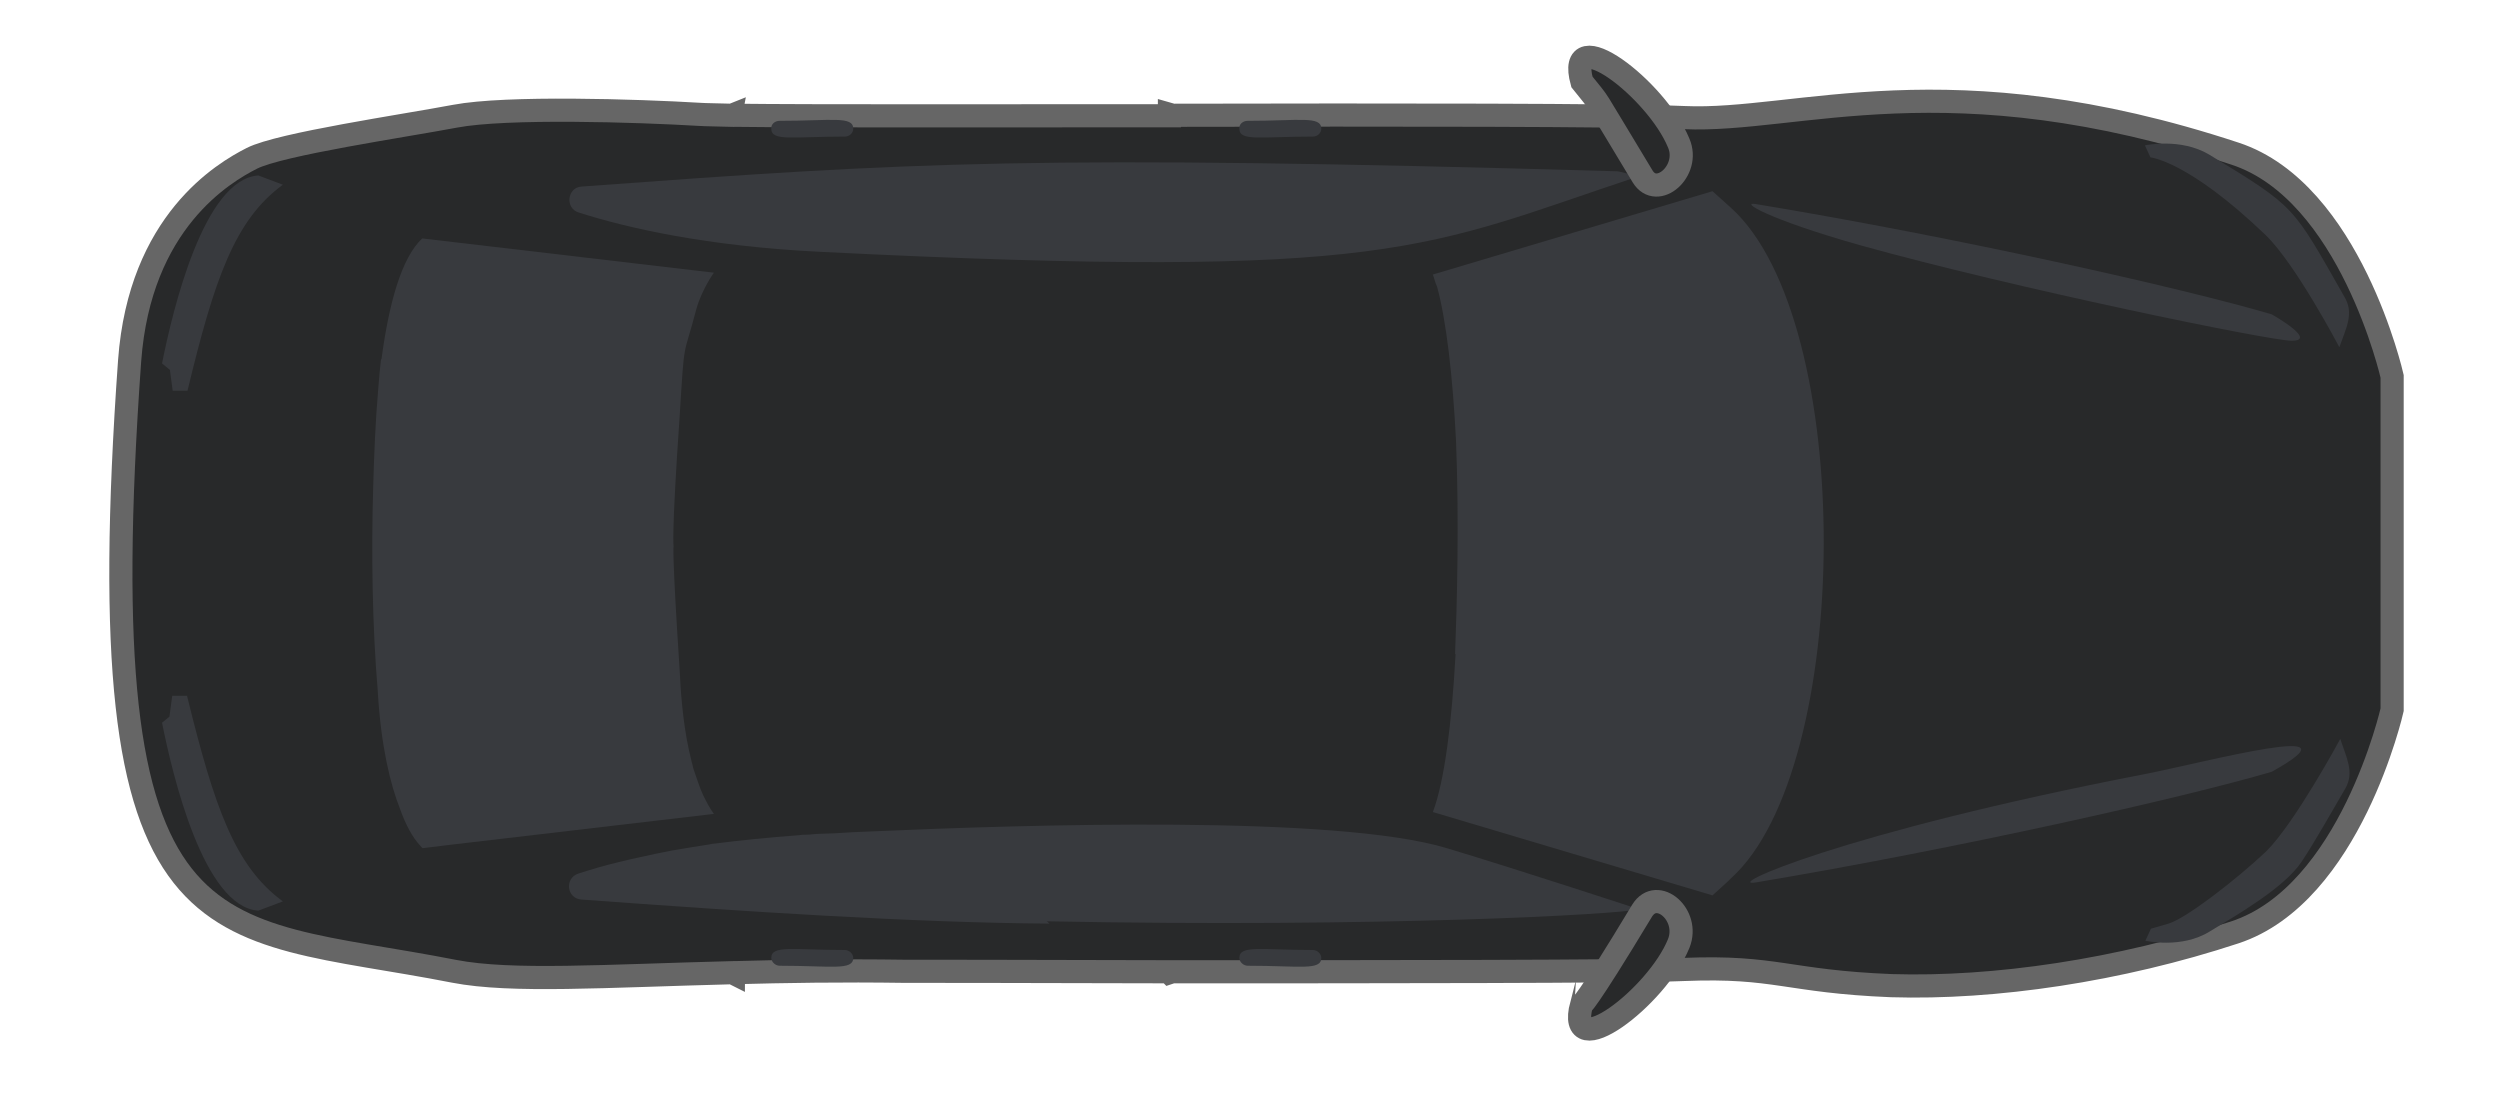 <?xml version="1.0" encoding="utf-8"?>
<!-- Generator: Adobe Illustrator 27.0.0, SVG Export Plug-In . SVG Version: 6.00 Build 0)  -->
<svg version="1.1" id="圖層_1" xmlns="http://www.w3.org/2000/svg" xmlns:xlink="http://www.w3.org/1999/xlink" x="0px" y="0px"
	 viewBox="0 0 54 24" style="enable-background:new 0 0 54 24;" xml:space="preserve">
<style type="text/css">
	.st0{fill:#888888;}
	.st1{fill:#28292A;stroke:#666666;stroke-width:0.5;stroke-miterlimit:10;}
	.st2{fill:#383A3E;}
</style>
<g>
	<path class="st0" d="M50.91,15.46c0.13,0.18,0.22,0.14,0.42,0c0.2-0.14,0.34-0.69,0.34-0.69c0-2.21,0-3.89,0-6.09
		c0,0-0.15-0.54-0.34-0.68c-0.2-0.14-0.29-0.19-0.42,0c-0.13,0.18-0.11,1.36-0.11,1.36C50.8,13.34,50.73,15.22,50.91,15.46z"/>
	<path class="st1" d="M48.27,20.14c2.5-0.82,3.4-4.81,3.4-4.81l0-3.6l0-3.6c0,0-0.9-3.99-3.39-4.81c-6.21-2.05-9.46-0.67-11.9-0.78
		c-1.43-0.06-6.31-0.06-11.05-0.05l-0.07-0.02c0,0.01,0,0.02,0,0.03c-3.92,0-7.72,0.01-9.39-0.01c0,0-0.01-0.01-0.01-0.02
		l-0.05,0.02c-0.32-0.01-0.56-0.01-0.7-0.02c-1.34-0.08-4.17-0.17-5.28,0.04s-3.78,0.6-4.39,0.91S3.02,4.79,2.8,7.79
		C1.86,20.92,4.46,19.93,9.81,20.98c1.24,0.24,3.25,0.1,6.01,0.03l0.02,0.01c0-0.01,0,0,0.01-0.01c1.1-0.03,2.33-0.05,3.68-0.03
		c0,0,2.58,0,5.72,0.01c0,0.01,0,0.01,0.01,0.02l0.06-0.02c4.41,0,9.91,0,11.06-0.05c1.98-0.08,2.23,0.26,4.47,0.35
		C43.08,21.36,45.78,20.96,48.27,20.14z"/>
	<g>
		<path class="st2" d="M12.5,4.59c1.03,0.33,2.76,0.73,5.23,0.85c12.41,0.62,13.04-0.1,17.66-1.63c-0.05-0.01-0.41-0.11-0.46-0.11
			C22.33,3.34,19.76,3.5,12.56,4.03C12.25,4.05,12.2,4.5,12.5,4.59z"/>
		<path class="st2" d="M6.11,3.99l-0.53-0.2C4.4,3.87,3.73,6.7,3.5,7.85l0.17,0.14l0.06,0.45l0.32,0C4.63,6.03,5.07,4.75,6.11,3.99z
			"/>
		<path class="st2" d="M46.45,3.4c0,0,0.81,0.07,2.48,1.67c0.65,0.62,1.6,2.43,1.6,2.43c0.14-0.4,0.32-0.72,0.12-1.07
			c-1.14-2-1.04-1.94-2.93-3.09c-0.62-0.37-1.39-0.2-1.39-0.2L46.45,3.4z"/>
		<path class="st2" d="M28.54,2.78c0-0.28-0.47-0.17-1.59-0.17c-0.1,0-0.19,0.07-0.18,0.17c0,0.28,0.47,0.17,1.59,0.17
			C28.46,2.95,28.54,2.87,28.54,2.78z"/>
		<path class="st2" d="M18.43,2.78c0-0.28-0.47-0.17-1.59-0.17c-0.1,0-0.19,0.07-0.18,0.17c0,0.28,0.47,0.17,1.59,0.17
			C18.34,2.95,18.43,2.88,18.43,2.78z"/>
		<path class="st2" d="M40.19,5.3c3.3,0.92,8.83,2.06,9.31,2.06c0.58,0-0.43-0.57-0.43-0.57c-1.9-0.56-6.78-1.66-11.13-2.38
			C37.55,4.34,38.17,4.73,40.19,5.3z"/>
		<path class="st2" d="M8.64,17.47c0.12,0.34,0.27,0.62,0.44,0.8c0.03,0.04,0.05,0.05,0.05,0.05l0,0l0,0l0.66-0.08l5.63-0.66l0,0
			l0,0c-0.09-0.12-0.16-0.26-0.23-0.4c-0.02-0.05-0.04-0.09-0.06-0.14c-0.04-0.11-0.08-0.22-0.12-0.34
			c-0.02-0.06-0.04-0.11-0.05-0.17c-0.03-0.1-0.05-0.22-0.08-0.33c-0.14-0.65-0.18-1.32-0.2-1.73c-0.17-2.6-0.13-2.67-0.13-2.67
			S14.5,11.6,14.68,9c0.11-1.77,0.07-1.21,0.36-2.32c0.12-0.43,0.38-0.79,0.38-0.79l-6.3-0.74C8.67,5.57,8.4,6.56,8.24,7.76l-0.01,0
			C8.21,7.93,8.19,8.14,8.17,8.4c-0.06,0.69-0.09,1.42-0.11,2.15c-0.04,1.37-0.02,2.97,0.1,4.38c0,0,0,0,0,0.01
			C8.23,16.12,8.43,16.94,8.64,17.47z"/>
		<path class="st2" d="M35.4,19.64c0,0-2.43-0.8-4.15-1.32c-2.39-0.72-9.06-0.51-12.46-0.36c-0.25,0.01-0.51,0.02-0.77,0.04
			c-0.11,0-0.21,0.01-0.3,0.01c-0.11,0-0.21,0.02-0.32,0.02c-0.04,0-0.09,0-0.14,0.01c-0.66,0.05-1.27,0.11-1.81,0.18
			c-0.04,0-0.09,0.01-0.13,0.02c-0.28,0.04-0.55,0.09-0.8,0.13c-0.12,0.02-0.23,0.05-0.35,0.07c-0.19,0.04-0.37,0.08-0.55,0.12
			c-0.09,0.02-0.17,0.04-0.25,0.06c-0.34,0.08-0.63,0.17-0.88,0.25c-0.3,0.1-0.25,0.54,0.07,0.56c3.53,0.26,7.17,0.5,10.11,0.52
			l-0.06-0.05C29.83,20.04,34.98,19.75,35.4,19.64z"/>
		<path class="st2" d="M4.04,15.03l-0.32,0l-0.06,0.45L3.5,15.61c0.23,1.15,0.9,3.98,2.08,4.06l0.53-0.2
			C5.07,18.71,4.63,17.43,4.04,15.03z"/>
		<path class="st2" d="M46.84,19.95c-0.38,0.11-0.38,0.11-0.38,0.11l-0.12,0.26c0,0,0.78,0.18,1.39-0.2c0.61-0.37,1.6-0.94,1.98-1.5
			c0.27-0.4,0.71-1.18,0.95-1.59c0.2-0.35,0.02-0.67-0.11-1.07c0,0-0.97,1.8-1.6,2.43C48.29,19.01,47.23,19.83,46.84,19.95z"/>
		<path class="st2" d="M28.54,20.69c0-0.09-0.09-0.17-0.18-0.17c-1.12,0-1.59-0.11-1.59,0.17c0,0.09,0.09,0.17,0.18,0.17
			C28.08,20.86,28.54,20.97,28.54,20.69z"/>
		<path class="st2" d="M18.43,20.69c0-0.09-0.09-0.17-0.18-0.17c-1.12,0-1.59-0.11-1.59,0.17c0,0.09,0.09,0.17,0.18,0.17
			C17.96,20.86,18.43,20.97,18.43,20.69z"/>
		<path class="st2" d="M46.33,16.72c-6.62,1.28-9.14,2.46-8.4,2.34c4.35-0.73,9.24-1.83,11.14-2.39
			C51.12,15.53,47.66,16.46,46.33,16.72z"/>
		<path class="st2" d="M36.99,4.13l-6.04,1.8c0.03,0.08,0.05,0.18,0.09,0.26c0.2,0.73,0.34,1.94,0.41,3.33
			c0.07,1.73,0.02,3.57-0.02,4.6l0.01,0.01c-0.08,1.48-0.24,2.75-0.49,3.41l6.04,1.8c0,0,0,0,0.33-0.3l0,0l0,0
			c0.02-0.02,0.04-0.04,0.07-0.07c2.64-2.38,2.7-12.04,0-14.48C36.99,4.13,36.99,4.13,36.99,4.13z"/>
	</g>
	<path class="st1" d="M36.26,3.09c-0.48-1.17-2.46-2.67-2.09-1.32c0.46,0.58,0.11,0.06,1.31,2.04C35.79,4.32,36.52,3.69,36.26,3.09z
		"/>
	<path class="st1" d="M36.26,20.38c0.25-0.62-0.47-1.23-0.79-0.71c-1.26,2.09-1.31,2.03-1.31,2.03
		C33.81,23.04,35.79,21.54,36.26,20.38z"/>
</g>
</svg>
